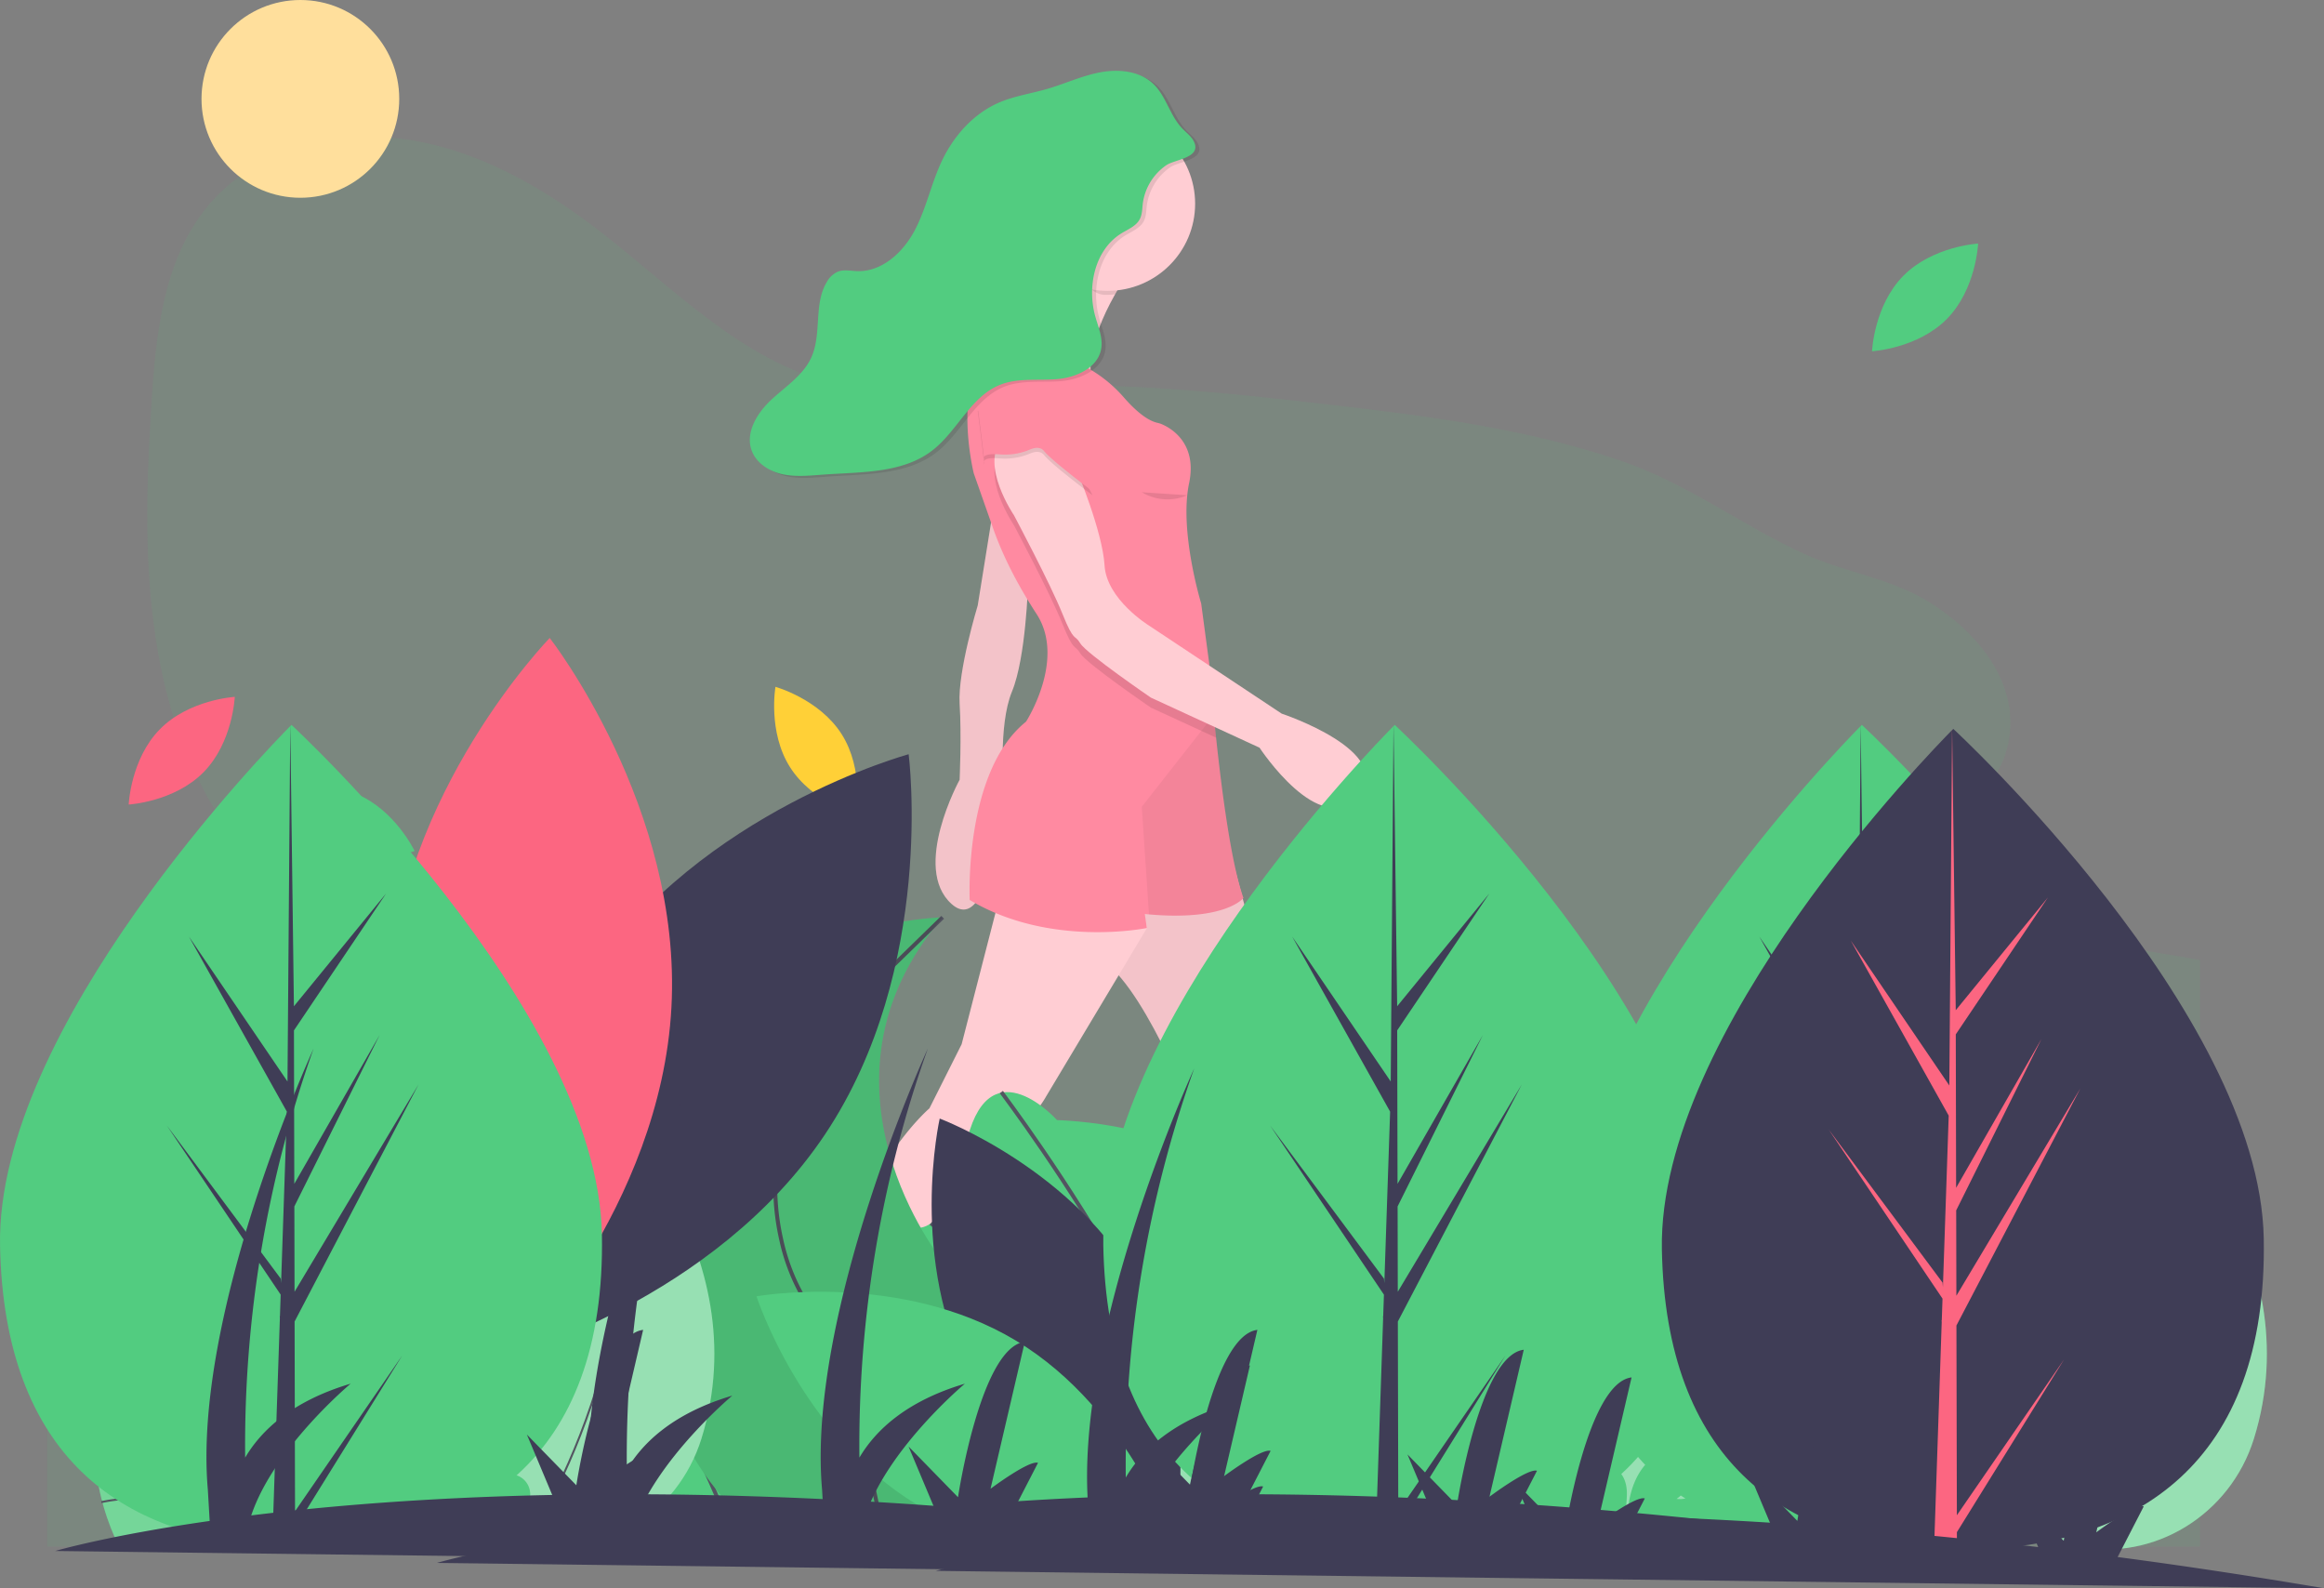 <svg id="a091f3fe-20c2-40df-845f-d86d404f8031" data-name="Layer 1" xmlns="http://www.w3.org/2000/svg" width="1169.108" height="798.867" viewBox="0 0 1169.108 798.867"><rect x="0" y="0" width="1169.108" height="798.867" fill="#808080" stroke="none"/><title>Country side</title><path d="M972.836,488.965c-31.824,40.46-19.46,99.567.762,146.904,6.771,15.849,14.428,32.617,11.572,49.614-3.493,20.784-22.043,35.981-41.518,44.036-35.503,14.683-77.988,11.184-110.61-9.11C804.849,702.87,784.66,674.35,755.987,657.61c-47.984-28.014-109.06-17.435-161.164,1.862-36.863,13.652-77.164,31.406-113.793,17.139-25.774-10.039-43.589-34.474-53.297-60.375-4.687-12.505-8.088-26.041-17.038-35.953-5.321-5.893-12.264-10.076-19.378-13.602-64.953-32.205-146.989-14.959-210.078-50.679-42.608-24.124-69.885-69.63-81.963-117.08s-10.671-97.205-7.604-146.072c2.179-34.728,6.089-71.803,28.279-98.606C143.425,125.891,183.711,115.348,220.124,120.737s69.418,24.597,98.454,47.22c36.289,28.274,69.944,63.483,114.499,74.936,30.343,7.8,62.261,3.533,93.555,2.056,52.317-2.47,104.655,3.023,156.683,9.038,49.808,5.758,99.976,12.095,147.426,28.298,33.579,11.466,60.499,32.28,92.206,46.821,20.668,9.478,43.205,12.096,62.774,24.168,24.105,14.871,46.205,40.738,40.028,71.006C1019.878,453.057,989.727,467.491,972.836,488.965Z" transform="translate(-15.446 -50.566)" fill="#52cc80" opacity="0.1"/><path d="M39.172,588.446s183-48,420,74,496-96,491-129,172,0,172,0v295h-1083Z" transform="translate(-15.446 -50.566)" fill="#52cc80" opacity="0.1"/><circle cx="151.106" cy="49.735" r="49.735" fill="#ffdf9c"/><path d="M515.408,304.699l-8.101,50.389s-10.126,33.257-9.113,49.381,0,38.296,0,38.296-24.302,44.342-4.05,62.482,26.327-57.443,26.327-57.443-3.038-32.249,4.05-49.381,8.101-54.42,8.101-54.42Z" transform="translate(-15.446 -50.566)" fill="#ffcdd3"/><path d="M515.408,304.699l-8.101,50.389s-10.126,33.257-9.113,49.381,0,38.296,0,38.296-24.302,44.342-4.05,62.482,26.327-57.443,26.327-57.443-3.038-32.249,4.05-49.381,8.101-54.42,8.101-54.42Z" transform="translate(-15.446 -50.566)" opacity="0.05"/><path d="M634.049,477.973,648.057,530.442,661.221,591.916s7.088,13.101,0,40.311l23.29,75.583s13.164,48.373,21.264,49.381-8.101,38.296-8.101,38.296l-22.277-13.101s-6.076-30.233-14.176-37.288-34.428-77.599-34.428-77.599l-8.101-49.381s-25.315-67.521-47.592-83.646-29.365-42.327-29.365-42.327Z" transform="translate(-15.446 -50.566)" fill="#ffcdd3"/><path d="M541.735,492.146s7.088,26.202,29.365,42.327,47.592,83.646,47.592,83.646l8.101,49.381s26.327,70.544,34.428,77.599c5.944,5.18,10.804,22.846,12.961,31.876.79,3.275,1.215,5.412,1.215,5.412l22.277,13.101s16.201-37.288,8.101-38.296c-1.256-.151-2.633-1.451-4.071-3.527-7.797-11.307-17.194-45.854-17.194-45.854l-23.29-75.583c7.088-27.21,0-40.311,0-40.311L648.057,530.442l-14.004-52.465Z" transform="translate(-15.446 -50.566)" opacity="0.05"/><path d="M412.124,754.168l8.101,19.148,36.453-4.031a83.706,83.706,0,0,1-1.863-15.822c-.324-11.438,1.438-26.877,10.977-38.598,17.214-21.163,43.541-73.568,43.541-73.568s26.327-28.218,32.403-39.303l50.69-84.623-1.58-7.589,13.67-12.597H519.458l-20.252,78.607-16.201,32.249s-34.428,29.226-47.592,90.7c0,0-13.133,40.956-21.497,53.18A14.694,14.694,0,0,1,412.124,754.168Z" transform="translate(-15.446 -50.566)" fill="#ffcdd3"/><path d="M674.182,776.974c.79,3.275,1.215,5.412,1.215,5.412l22.277,13.101s16.201-37.288,8.101-38.296c-1.256-.151-2.633-1.451-4.071-3.527a5.674,5.674,0,0,0-2.592,6.278,15.573,15.573,0,0,0,1.6,4.303c3.038,5.039-10.126,13.101-10.126,13.101C686.151,783.021,678.951,780.028,674.182,776.974Z" transform="translate(-15.446 -50.566)" opacity="0.1"/><path d="M700.124,761.957c-1.389-5.813,5.914-9.709,10.016-5.347a19.491,19.491,0,0,1,2.723,3.604c4.05,7.054,34.428,13.101,40.504,11.086s27.34-4.031,22.277,11.086-96.196,37.288-96.196,37.288-10.126-14.109-9.113-24.187a115.178,115.178,0,0,0,0-20.156s14.176,13.101,21.264,4.031c0,0,13.164-8.062,10.126-13.101A15.57,15.57,0,0,1,700.124,761.957Z" transform="translate(-15.446 -50.566)" fill="#dce6f2"/><path d="M412.124,754.168l8.101,19.148,36.453-4.031a83.706,83.706,0,0,1-1.863-15.822,4.996,4.996,0,0,0-8.131-1.159c-1.883,2.016-3.787,4.142-5.195,5.896-4.05,5.039-17.214,2.016-17.214,2.016-3.412,1.129-7.463-3.769-10.359-8.294A14.694,14.694,0,0,1,412.124,754.168Z" transform="translate(-15.446 -50.566)" opacity="0.1"/><path d="M445.667,754.32a4.984,4.984,0,0,1,8.476,2.091c1.842,7.166,5.883,16.424,14.686,19.928,15.189,6.047,36.453,16.124,29.365,25.194s-31.39,17.132-52.655,10.078S393.897,787.425,393.897,787.425l15.189-40.311s8.101,17.132,14.176,15.117c0,0,13.164,3.023,17.214-2.016C441.886,758.461,443.788,756.34,445.667,754.32Z" transform="translate(-15.446 -50.566)" fill="#dce6f2"/><path d="M583.251,187.797s-24.302,33.257-18.227,56.436-48.604-15.117-48.604-15.117S544.773,203.921,539.71,162.602Z" transform="translate(-15.446 -50.566)" fill="#ffcdd3"/><path d="M503.257,503.232c40.504,24.187,89.108,14.109,89.108,14.109L591.352,510.286c.709.071,1.418.141,2.106.202,38.711,3.406,47.511-8.264,47.511-8.264-6.055-16.941-10.804-52.858-13.761-80.622-.425-3.991-.81-7.81-1.164-11.388-.8-8.092-1.397-14.905-1.782-19.511-.334-4.051-.506-6.389-.506-6.389l-4.05-30.233s-11.138-36.28-6.076-60.467c4.312-20.6-9.739-28.041-14.001-29.795a13.528,13.528,0,0,0-2.059-.609c-5.554-1.31-11.739-6.961-17.001-13.022a68.283,68.283,0,0,0-28.403-19.289c-5.093-1.844-9.417-3.799-9.417-3.799-7.088-8.062-26.327-3.023-26.327-3.023-23.29,15.117-11.138,64.498-11.138,64.498l9.68,27.533c5.397,15.328,13.083,29.679,21.953,43.314,14.885,22.856-5.306,54.118-5.306,54.118C500.219,438.734,503.257,503.232,503.257,503.232Z" transform="translate(-15.446 -50.566)" fill="#ff8aa1"/><path d="M589.833,456.37l3.625,54.118c38.711,3.406,47.511-8.264,47.511-8.264-6.055-16.941-10.804-52.858-13.761-80.622-.425-3.991-.81-7.81-1.164-11.388Z" transform="translate(-15.446 -50.566)" opacity="0.05"/><path d="M525.534,314.777s18.227,34.264,24.302,49.381,6.076,10.078,9.113,15.117,35.441,27.21,35.441,27.21l32.818,15.117c-1.387-13.021-2.39-24.257-2.947-30.899l-30.884-20.498s-21.264-13.101-22.277-30.233S556.924,291.598,556.924,291.598s-26.327-28.218-37.466-15.117S525.534,314.777,525.534,314.777Z" transform="translate(-15.446 -50.566)" opacity="0.1"/><path d="M556.924,286.559s13.164,31.241,14.176,48.373,22.277,30.233,22.277,30.233l66.831,44.342s57.718,19.148,38.478,41.319-49.617-24.187-49.617-24.187l-54.68-25.194s-32.403-22.171-35.441-27.21-3.038,0-9.113-15.117-24.302-49.381-24.302-49.381-17.214-25.194-6.076-38.296S556.924,286.559,556.924,286.559Z" transform="translate(-15.446 -50.566)" fill="#ffcdd3"/><path d="M565.025,299.66s-20.252-15.117-24.302-20.156c-1.788-2.224-4.563-1.896-7.105-.834a32.042,32.042,0,0,1-15.046,2.472c-4.43-.378-8.734-.126-8.227,2.393,1.013,5.039-3.038-26.202-3.038-26.202l17.214-6.047,22.277,12.093Z" transform="translate(-15.446 -50.566)" opacity="0.1"/><path d="M565.025,297.645s-20.252-15.117-24.302-20.156c-1.788-2.224-4.563-1.896-7.105-.834a32.042,32.042,0,0,1-15.046,2.472c-4.43-.378-8.734-.126-8.227,2.393,1.013,5.039-3.038-26.202-3.038-26.202l17.214-6.047,22.277,12.093Z" transform="translate(-15.446 -50.566)" fill="#ff8aa1"/><path d="M612.711,299.66a24.947,24.947,0,0,1-22.878-1.512" transform="translate(-15.446 -50.566)" opacity="0.1"/><path d="M546.292,165.122c.757-6.024-6.738,6.488-7.594-.504l43.541,25.194s-2.485,3.406-5.665,8.785a44.667,44.667,0,0,1-4.968.285C558.506,198.883,554.36,174.156,546.292,165.122Z" transform="translate(-15.446 -50.566)" opacity="0.1"/><ellipse cx="557.173" cy="102.462" rx="44.048" ry="43.838" fill="#ffcdd3"/><path d="M592.381,153.794c-.331,2.752-.269,5.661-1.585,8.104-1.842,3.421-5.813,4.977-9.133,7.012-13.456,8.25-17.447,26.81-13.159,41.949,1.517,5.357,3.91,10.794,2.916,16.271-1.708,9.413-12.481,14.292-22.055,15.128s-19.596-.708-28.549,2.768c-15.038,5.838-21.659,23.391-34.442,33.2-14.867,11.409-35.346,10.703-54.073,12.023-6.924.488-13.95,1.318-20.752-.061s-13.513-5.46-15.916-11.941c-3.39-9.145,2.784-19.061,9.956-25.699s15.925-12.239,19.985-21.109c5.458-11.924,1.046-26.984,7.911-38.163a11.734,11.734,0,0,1,5.585-5.096c3.024-1.13,6.379-.349,9.607-.239,12.505.428,23.17-9.5,28.978-20.53s8.276-23.515,13.588-34.79c6.011-12.76,16.027-24.021,29.048-29.56,7.628-3.245,15.955-4.436,23.919-6.745,9.053-2.624,17.696-6.709,26.97-8.41s19.779-.578,26.559,5.944c6.381,6.139,8.242,15.771,14.342,22.187,2.306,2.425,5.266,4.476,6.376,7.627,2.628,7.464-10.125,8.093-14.379,11.082A27.834,27.834,0,0,0,592.381,153.794Z" transform="translate(-15.446 -50.566)" opacity="0.1"/><path d="M590.356,152.786c-.331,2.752-.269,5.661-1.585,8.104-1.842,3.421-5.813,4.977-9.133,7.012-13.456,8.25-17.447,26.81-13.159,41.949,1.517,5.357,3.91,10.794,2.916,16.271-1.708,9.413-12.481,14.292-22.055,15.128s-19.596-.708-28.549,2.768c-15.038,5.838-21.659,23.391-34.442,33.2-14.867,11.409-35.346,10.703-54.073,12.023-6.924.488-13.95,1.318-20.752-.061s-13.513-5.46-15.916-11.941c-3.39-9.145,2.784-19.061,9.956-25.699s15.925-12.239,19.985-21.109c5.458-11.924,1.046-26.984,7.911-38.163a11.734,11.734,0,0,1,5.585-5.096c3.024-1.13,6.379-.349,9.607-.239,12.505.428,23.17-9.5,28.978-20.53s8.276-23.515,13.588-34.79c6.011-12.76,16.027-24.021,29.048-29.56,7.628-3.245,15.955-4.436,23.919-6.745,9.053-2.624,17.696-6.709,26.97-8.41s19.779-.578,26.559,5.944c6.381,6.139,8.242,15.771,14.342,22.187,2.306,2.425,5.266,4.476,6.376,7.627,2.628,7.464-10.125,8.093-14.379,11.082A27.834,27.834,0,0,0,590.356,152.786Z" transform="translate(-15.446 -50.566)" fill="#52cc80"/><path d="M75.672,828.946s-33-59,8-106,89-21,89-21,60,28,46,95c0,0-8,34-32,32Z" transform="translate(-15.446 -50.566)" fill="#52cc80"/><path d="M75.672,828.946s-33-59,8-106,89-21,89-21,60,28,46,95c0,0-8,34-32,32Z" transform="translate(-15.446 -50.566)" fill="#fff" opacity="0.2"/><line x1="112.059" y1="778.465" x2="148.226" y2="668.38" fill="none" stroke="#535461" stroke-miterlimit="10"/><path d="M196.672,735.946s-18.62-8.761-37.31-3.88c0,0-9.69-24.12-31.69-28.12" transform="translate(-15.446 -50.566)" fill="none" stroke="#535461" stroke-miterlimit="10"/><path d="M205.672,773.946s-31.664-22.885-54.832-15.942c0,0-26.168-31.058-44.168-29.058" transform="translate(-15.446 -50.566)" fill="none" stroke="#535461" stroke-miterlimit="10"/><path d="M198.672,814.946s-27.063-19.573-60.532-18.287c0,0-25.468-30.713-49.468-32.713" transform="translate(-15.446 -50.566)" fill="none" stroke="#535461" stroke-miterlimit="10"/><path d="M141.953,829.031a70.976,70.976,0,0,0-12.926-4.632s-20.855-27.119-62.605-18.286" transform="translate(-15.446 -50.566)" fill="none" stroke="#535461" stroke-miterlimit="10"/><path d="M432.672,828.946s33-54-49-134-77-95-70-107c0,0-66,8-52,107s74,134,74,134Z" transform="translate(-15.446 -50.566)" fill="#52cc80"/><path d="M386.172,828.946s-24.5-71-61.5-114-30-114-11-127" transform="translate(-15.446 -50.566)" fill="none" stroke="#535461" stroke-miterlimit="10" stroke-width="2"/><path d="M972.893,189.338c-14.736,14.955-15.705,37.895-15.705,37.895s22.924-1.306,37.66-16.26,15.705-37.895,15.705-37.895S987.63,174.383,972.893,189.338Z" transform="translate(-15.446 -50.566)" fill="#52cc80"/><path d="M95.893,417.338C81.157,432.292,80.188,455.233,80.188,455.233s22.924-1.306,37.66-16.26,15.705-37.895,15.705-37.895S110.63,402.383,95.893,417.338Z" transform="translate(-15.446 -50.566)" fill="#fc6681"/><path d="M916.893,466.338c-14.736,14.955-15.705,37.895-15.705,37.895s22.924-1.306,37.66-16.26,15.705-37.895,15.705-37.895S931.63,451.383,916.893,466.338Z" transform="translate(-15.446 -50.566)" fill="#52cc80"/><path d="M194.73,449.901c-19.418-7.983-41.02-.2-41.02-.2s9.882,20.725,29.301,28.708,41.02.2,41.02.2S214.149,457.884,194.73,449.901Z" transform="translate(-15.446 -50.566)" fill="#52cc80"/><path d="M438.895,419.916c-11.224-17.743-33.348-23.887-33.348-23.887s-3.925,22.623,7.299,40.366,33.348,23.887,33.348,23.887S450.119,437.659,438.895,419.916Z" transform="translate(-15.446 -50.566)" fill="#ffd037"/><circle cx="694.357" cy="442.691" r="8.669" fill="#fc6681"/><circle cx="714.585" cy="535.161" r="8.669" fill="#fc6681"/><path d="M547.172,613.946s-33-37-45,9-19,52-43,40-49,45,10,86,26,81.5,26,81.5h211s28-81.5-33-109.5-59-49-57-77S547.172,613.946,547.172,613.946Z" transform="translate(-15.446 -50.566)" fill="#52cc80"/><path d="M519.172,599.876s137,180.57,90,230.57" transform="translate(-15.446 -50.566)" fill="none" stroke="#535461" stroke-miterlimit="10" stroke-width="2"/><path d="M483.75,665.855s32.421,27.591,85.421,13.591,39.932-49.916,39.932-49.916" transform="translate(-15.446 -50.566)" fill="none" stroke="#535461" stroke-miterlimit="10" stroke-width="2"/><path d="M705.621,753.139s-70.531-34.208-105.99-21.45c-92.322,33.215-160.959-56.243-160.959-56.243" transform="translate(-15.446 -50.566)" fill="none" stroke="#535461" stroke-miterlimit="10" stroke-width="2"/><path d="M500.672,828.946s43-32-11-144c0,0-72-89,0-173,0,0-157,4-154,150s78.5,167,78.5,167Z" transform="translate(-15.446 -50.566)" fill="#52cc80"/><path d="M460.505,828.946s-10.833-77-39.833-124a100.81,100.81,0,0,1-12.185-30.708c-9.694-42.629,4.126-87.208,35.437-117.717l45.748-44.575" transform="translate(-15.446 -50.566)" fill="none" stroke="#535461" stroke-miterlimit="10" stroke-width="2"/><path d="M500.672,828.946s43-32-11-144c0,0-72-89,0-173,0,0-157,4-154,150s78.5,167,78.5,167Z" transform="translate(-15.446 -50.566)" opacity="0.1"/><path d="M886.111,828.065s-147.143-32.896,40.077-225.389c0,0,80.705,76.487,51.098,171.571-11.904,38.229-50.197,61.832-88.982,54.269Q887.215,828.304,886.111,828.065Z" transform="translate(-15.446 -50.566)" fill="#52cc80"/><path d="M886.111,828.065c-3.231-.722-143.974-36.154,40.077-225.389,0,0,80.705,76.487,51.098,171.571-11.904,38.229-50.197,61.832-88.982,54.269Q887.215,828.304,886.111,828.065Z" transform="translate(-15.446 -50.566)" fill="#fff" opacity="0.4"/><path d="M888.043,829.159s77.719-117.085,38.145-226.483" transform="translate(-15.446 -50.566)" fill="none" stroke="#535461" stroke-miterlimit="10"/><path d="M277.111,828.065s-147.143-32.896,40.077-225.389c0,0,80.705,76.487,51.098,171.571-11.904,38.229-50.197,61.832-88.982,54.269Q278.215,828.304,277.111,828.065Z" transform="translate(-15.446 -50.566)" fill="#52cc80"/><path d="M277.111,828.065c-3.231-.722-143.974-36.154,40.077-225.389,0,0,80.705,76.487,51.098,171.571-11.904,38.229-50.197,61.832-88.982,54.269Q278.215,828.304,277.111,828.065Z" transform="translate(-15.446 -50.566)" fill="#fff" opacity="0.4"/><path d="M279.043,829.159s77.719-117.085,38.145-226.483" transform="translate(-15.446 -50.566)" fill="none" stroke="#535461" stroke-miterlimit="10"/><path d="M606.111,828.065s-147.143-32.896,40.077-225.389c0,0,80.705,76.487,51.098,171.571-11.904,38.229-50.197,61.832-88.982,54.269Q607.215,828.304,606.111,828.065Z" transform="translate(-15.446 -50.566)" fill="#52cc80"/><path d="M606.111,828.065c-3.231-.722-143.974-36.154,40.077-225.389,0,0,80.705,76.487,51.098,171.571-11.904,38.229-50.197,61.832-88.982,54.269Q607.215,828.304,606.111,828.065Z" transform="translate(-15.446 -50.566)" fill="#fff" opacity="0.4"/><path d="M608.043,829.159s77.719-117.085,38.145-226.483" transform="translate(-15.446 -50.566)" fill="none" stroke="#535461" stroke-miterlimit="10"/><path d="M1058.111,828.065s-147.143-32.896,40.077-225.389c0,0,80.705,76.487,51.098,171.571-11.904,38.229-50.197,61.832-88.982,54.269Q1059.215,828.304,1058.111,828.065Z" transform="translate(-15.446 -50.566)" fill="#52cc80"/><path d="M1058.111,828.065c-3.231-.722-143.974-36.154,40.077-225.389,0,0,80.705,76.487,51.098,171.571-11.904,38.229-50.197,61.832-88.982,54.269Q1059.215,828.304,1058.111,828.065Z" transform="translate(-15.446 -50.566)" fill="#fff" opacity="0.4"/><path d="M1060.043,829.159s77.719-117.085,38.145-226.483" transform="translate(-15.446 -50.566)" fill="none" stroke="#535461" stroke-miterlimit="10"/><path d="M784.111,828.065s-147.143-32.896,40.077-225.389c0,0,80.705,76.487,51.098,171.571-11.904,38.229-50.197,61.832-88.982,54.269Q785.215,828.304,784.111,828.065Z" transform="translate(-15.446 -50.566)" fill="#52cc80"/><path d="M784.111,828.065c-3.231-.722-143.974-36.154,40.077-225.389,0,0,80.705,76.487,51.098,171.571-11.904,38.229-50.197,61.832-88.982,54.269Q785.215,828.304,784.111,828.065Z" transform="translate(-15.446 -50.566)" fill="#fff" opacity="0.4"/><path d="M786.043,829.159s77.719-117.085,38.145-226.483" transform="translate(-15.446 -50.566)" fill="none" stroke="#535461" stroke-miterlimit="10"/><path d="M272.184,816.567c4.343-3.293,8.418-7.177,9.669-11.906a10.067,10.067,0,0,0-6.757-12.126c-6.206-1.936-12.837,1.573-17.864,5.117s-10.79,7.589-17.369,6.838c6.817-4.923,10.057-12.924,8.178-20.192a7.818,7.818,0,0,0-2.274-4.1c-3.445-3.005-9.689-1.714-13.814.653-13.117,7.528-16.777,22.064-16.848,35.148-1.323-4.719-.209-9.637-.241-14.479s-1.659-10.208-6.664-12.808c-2.972-1.544-6.643-1.844-10.164-1.949-5.896-.177-12.463.305-16.49,3.824-5.003,4.372-3.706,11.707.647,16.52s10.973,7.828,17.068,11.153c4.644,2.533,9.342,5.493,12.197,9.492a8.612,8.612,0,0,1,.904,1.696h36.964A106.272,106.272,0,0,0,272.184,816.567Z" transform="translate(-15.446 -50.566)" fill="#52cc80"/><path d="M891.184,816.567c4.343-3.293,8.418-7.177,9.669-11.906a10.067,10.067,0,0,0-6.757-12.126c-6.206-1.936-12.837,1.573-17.864,5.117s-10.79,7.589-17.369,6.838c6.817-4.923,10.057-12.924,8.178-20.192a7.818,7.818,0,0,0-2.274-4.1c-3.445-3.005-9.689-1.714-13.814.653-13.117,7.528-16.777,22.064-16.848,35.148-1.323-4.719-.209-9.637-.241-14.479s-1.659-10.208-6.664-12.808c-2.972-1.544-6.643-1.844-10.164-1.949-5.896-.177-12.463.305-16.49,3.824-5.003,4.372-3.706,11.707.647,16.52s10.973,7.828,17.068,11.153c4.644,2.533,9.342,5.493,12.197,9.492a8.612,8.612,0,0,1,.904,1.696h36.964A106.272,106.272,0,0,0,891.184,816.567Z" transform="translate(-15.446 -50.566)" fill="#52cc80"/><path d="M692.309,744.603c32.328,59.955,100.941,85.692,100.941,85.692s16.198-71.468-16.131-131.423-100.941-85.692-100.941-85.692S659.981,684.649,692.309,744.603Z" transform="translate(-15.446 -50.566)" fill="#3f3d56"/><path d="M714.53,724.878c58.366,35.115,80.845,104.863,80.845,104.863S723.223,842.557,664.857,807.442s-80.845-104.863-80.845-104.863S656.164,689.763,714.53,724.878Z" transform="translate(-15.446 -50.566)" fill="#52cc80"/><path d="M504.309,744.603c32.328,59.955,100.941,85.692,100.941,85.692s16.198-71.468-16.131-131.423-100.941-85.692-100.941-85.692S471.981,684.649,504.309,744.603Z" transform="translate(-15.446 -50.566)" fill="#3f3d56"/><path d="M526.53,724.878c58.366,35.115,80.845,104.863,80.845,104.863S535.223,842.557,476.857,807.442s-80.845-104.863-80.845-104.863S468.164,689.763,526.53,724.878Z" transform="translate(-15.446 -50.566)" fill="#52cc80"/><path d="M312.066,541.986c-55.927,83.728-42.045,191.159-42.045,191.159S374.578,704.827,430.505,621.099s42.045-191.159,42.045-191.159S367.993,458.259,312.066,541.986Z" transform="translate(-15.446 -50.566)" fill="#3f3d56"/><path d="M353.21,557.354c-5.46,100.54-80.997,178.183-80.997,178.183s-66.685-85.366-61.225-185.906,80.997-178.183,80.997-178.183S358.67,456.814,353.21,557.354Z" transform="translate(-15.446 -50.566)" fill="#fc6681"/><path d="M1108.244,671.431c2.105,114.017-64.942,155.073-148.548,156.617q-2.913.054-5.799.042-5.814-.018-11.513-.317c-75.555-3.95-134.958-44.716-136.916-150.752-2.026-109.734,135.664-250.804,145.993-261.238.009-0.0.009-0.0.018-.01.392-.398.593-.596.593-.596S1106.139,557.423,1108.244,671.431Z" transform="translate(-15.446 -50.566)" fill="#52cc80"/><path d="M953.864,810.709l53.94-78.384-53.923,86.879.015,8.885q-5.814-.018-11.513-.317l3.859-114.174-.063-.882.099-.169.368-10.789-57.236-85.04,57.254,76.963.182,2.283,2.915-86.263-49.28-88.059,49.586,72.903,1.393-178.764.008-.595.011.585,1.821,140.921,46.383-56.736-46.364,68.875.17,77.19,42.926-74.872L953.524,657.371l.095,42.921L1015.995,596.025,953.645,715.266Z" transform="translate(-15.446 -50.566)" fill="#3f3d56"/><path d="M873.244,671.431c2.105,114.017-64.942,155.073-148.548,156.617q-2.913.054-5.799.042-5.814-.018-11.513-.317c-75.555-3.95-134.958-44.716-136.916-150.752-2.026-109.734,135.664-250.804,145.993-261.238.009-0.0.009-0.0.018-.01.392-.398.593-.596.593-.596S871.139,557.423,873.244,671.431Z" transform="translate(-15.446 -50.566)" fill="#52cc80"/><path d="M718.864,810.709l53.94-78.384-53.923,86.879.015,8.885q-5.814-.018-11.513-.317l3.859-114.174-.063-.882.099-.169.368-10.789-57.236-85.04,57.254,76.963.182,2.283,2.915-86.263-49.28-88.059,49.586,72.903,1.393-178.764.008-.595.011.585,1.821,140.921,46.383-56.736-46.364,68.875.17,77.19,42.926-74.872L718.524,657.371l.095,42.921L780.995,596.025,718.645,715.266Z" transform="translate(-15.446 -50.566)" fill="#3f3d56"/><path d="M1154.244,673.431c2.105,114.017-64.942,155.073-148.548,156.617q-2.913.054-5.799.042-5.814-.018-11.513-.317c-75.555-3.95-134.958-44.716-136.916-150.752-2.026-109.734,135.664-250.804,145.993-261.238.009-0.0.009-0.0.018-.01.392-.398.593-.596.593-.596S1152.139,559.423,1154.244,673.431Z" transform="translate(-15.446 -50.566)" fill="#3f3d56"/><path d="M999.864,812.709l53.94-78.384-53.923,86.879.015,8.885q-5.814-.018-11.513-.317l3.859-114.174-.063-.882.099-.169.368-10.789-57.236-85.04,57.254,76.963.182,2.283,2.915-86.263-49.28-88.059,49.586,72.903,1.393-178.764.008-.595.011.585,1.821,140.921,46.383-56.736-46.364,68.875.17,77.19,42.926-74.872L999.524,659.371l.095,42.921L1061.995,598.025,999.645,717.266Z" transform="translate(-15.446 -50.566)" fill="#fc6681"/><path d="M318.244,671.431c2.105,114.017-64.942,155.073-148.548,156.617q-2.913.054-5.799.042-5.814-.018-11.513-.317C76.828,823.823,17.426,783.057,15.468,677.021c-2.026-109.734,135.664-250.804,145.993-261.238.009-0.0.009-0.0.018-.01.392-.398.593-.596.593-.596S316.139,557.423,318.244,671.431Z" transform="translate(-15.446 -50.566)" fill="#52cc80"/><path d="M163.864,810.709l53.94-78.384-53.923,86.879.015,8.885q-5.814-.018-11.513-.317l3.859-114.174-.063-.882.099-.169.368-10.789L99.411,616.719l57.254,76.963.182,2.283,2.915-86.263-49.28-88.059,49.586,72.903,1.393-178.764.008-.595.011.585,1.821,140.921,46.383-56.736-46.364,68.875.17,77.19,42.926-74.872L163.524,657.371l.095,42.921L225.995,596.025,163.645,715.266Z" transform="translate(-15.446 -50.566)" fill="#3f3d56"/><path d="M933.554,845.434q-53.974-9.144-103.815-15.706l13.135-25.468c-4.429-1.538-23.889,13.046-23.889,13.046l17.238-73.927c-22.277,2.686-33.603,78.17-33.603,78.17L777.732,796.029l12.049,28.692C688.087,812.745,600.26,808.304,526.388,808.144l11.243-21.798c-4.429-1.538-23.889,13.046-23.889,13.046l17.238-73.927c-22.277,2.686-33.603,78.17-33.603,78.17l-24.889-25.521,12.762,30.389c-61.93,1.239-112.433,5.466-151.414,10.285,11.371-33.957,50.001-66.253,50.001-66.253-29.501,8.774-44.976,23.477-53.062,37.184a595.41,595.41,0,0,1,34.415-205.722S304.213,716.692,311.993,805.761l.931,15.816c-51.695,7.402-77.685,15.103-77.685,15.103Z" transform="translate(-15.446 -50.566)" fill="#3f3d56"/><path d="M1050.554,839.434q-53.974-9.144-103.815-15.706l13.135-25.468c-4.429-1.538-23.889,13.046-23.889,13.046l17.238-73.927c-22.277,2.686-33.603,78.17-33.603,78.17L894.732,790.029l12.049,28.692C805.087,806.745,717.26,802.304,643.388,802.144l11.243-21.798c-4.429-1.538-23.889,13.046-23.889,13.046l17.238-73.927c-22.277,2.686-33.603,78.17-33.603,78.17l-24.889-25.521,12.762,30.389c-61.93,1.239-112.433,5.466-151.414,10.285,11.371-33.957,50.001-66.253,50.001-66.253-29.501,8.774-44.976,23.477-53.062,37.184a595.41,595.41,0,0,1,34.415-205.722S421.213,710.692,428.993,799.761l.931,15.816c-51.695,7.402-77.685,15.103-77.685,15.103Z" transform="translate(-15.446 -50.566)" fill="#3f3d56"/><path d="M1184.554,849.434q-53.974-9.144-103.815-15.706l13.135-25.468c-4.429-1.538-23.889,13.046-23.889,13.046l17.238-73.927c-22.277,2.686-33.603,78.17-33.603,78.17L1028.732,800.029l12.049,28.692C939.087,816.745,851.26,812.304,777.388,812.144l11.243-21.798c-4.429-1.538-23.889,13.046-23.889,13.046l17.238-73.927c-22.277,2.686-33.603,78.17-33.603,78.17l-24.889-25.521,12.762,30.389c-61.93,1.239-112.433,5.466-151.414,10.285,11.371-33.957,50.001-66.253,50.001-66.253-29.501,8.774-44.976,23.477-53.062,37.184a595.41,595.41,0,0,1,34.415-205.722S555.213,720.692,562.993,809.761l.931,15.816c-51.695,7.402-77.685,15.103-77.685,15.103Z" transform="translate(-15.446 -50.566)" fill="#3f3d56"/><path d="M741.554,839.434q-53.974-9.144-103.815-15.706l13.135-25.468c-4.429-1.538-23.889,13.046-23.889,13.046l17.238-73.927c-22.277,2.686-33.603,78.17-33.603,78.17L585.732,790.029l12.049,28.692C496.087,806.745,408.26,802.304,334.388,802.144l11.243-21.798c-4.429-1.538-23.889,13.046-23.889,13.046l17.238-73.927c-22.277,2.686-33.603,78.17-33.603,78.17l-24.889-25.521,12.762,30.389c-61.93,1.239-112.433,5.466-151.414,10.285,11.371-33.957,50.001-66.253,50.001-66.253-29.501,8.774-44.976,23.477-53.062,37.184a595.41,595.41,0,0,1,34.415-205.722S112.213,710.692,119.993,799.761l.931,15.816c-51.695,7.402-77.685,15.103-77.685,15.103Z" transform="translate(-15.446 -50.566)" fill="#3f3d56"/></svg>